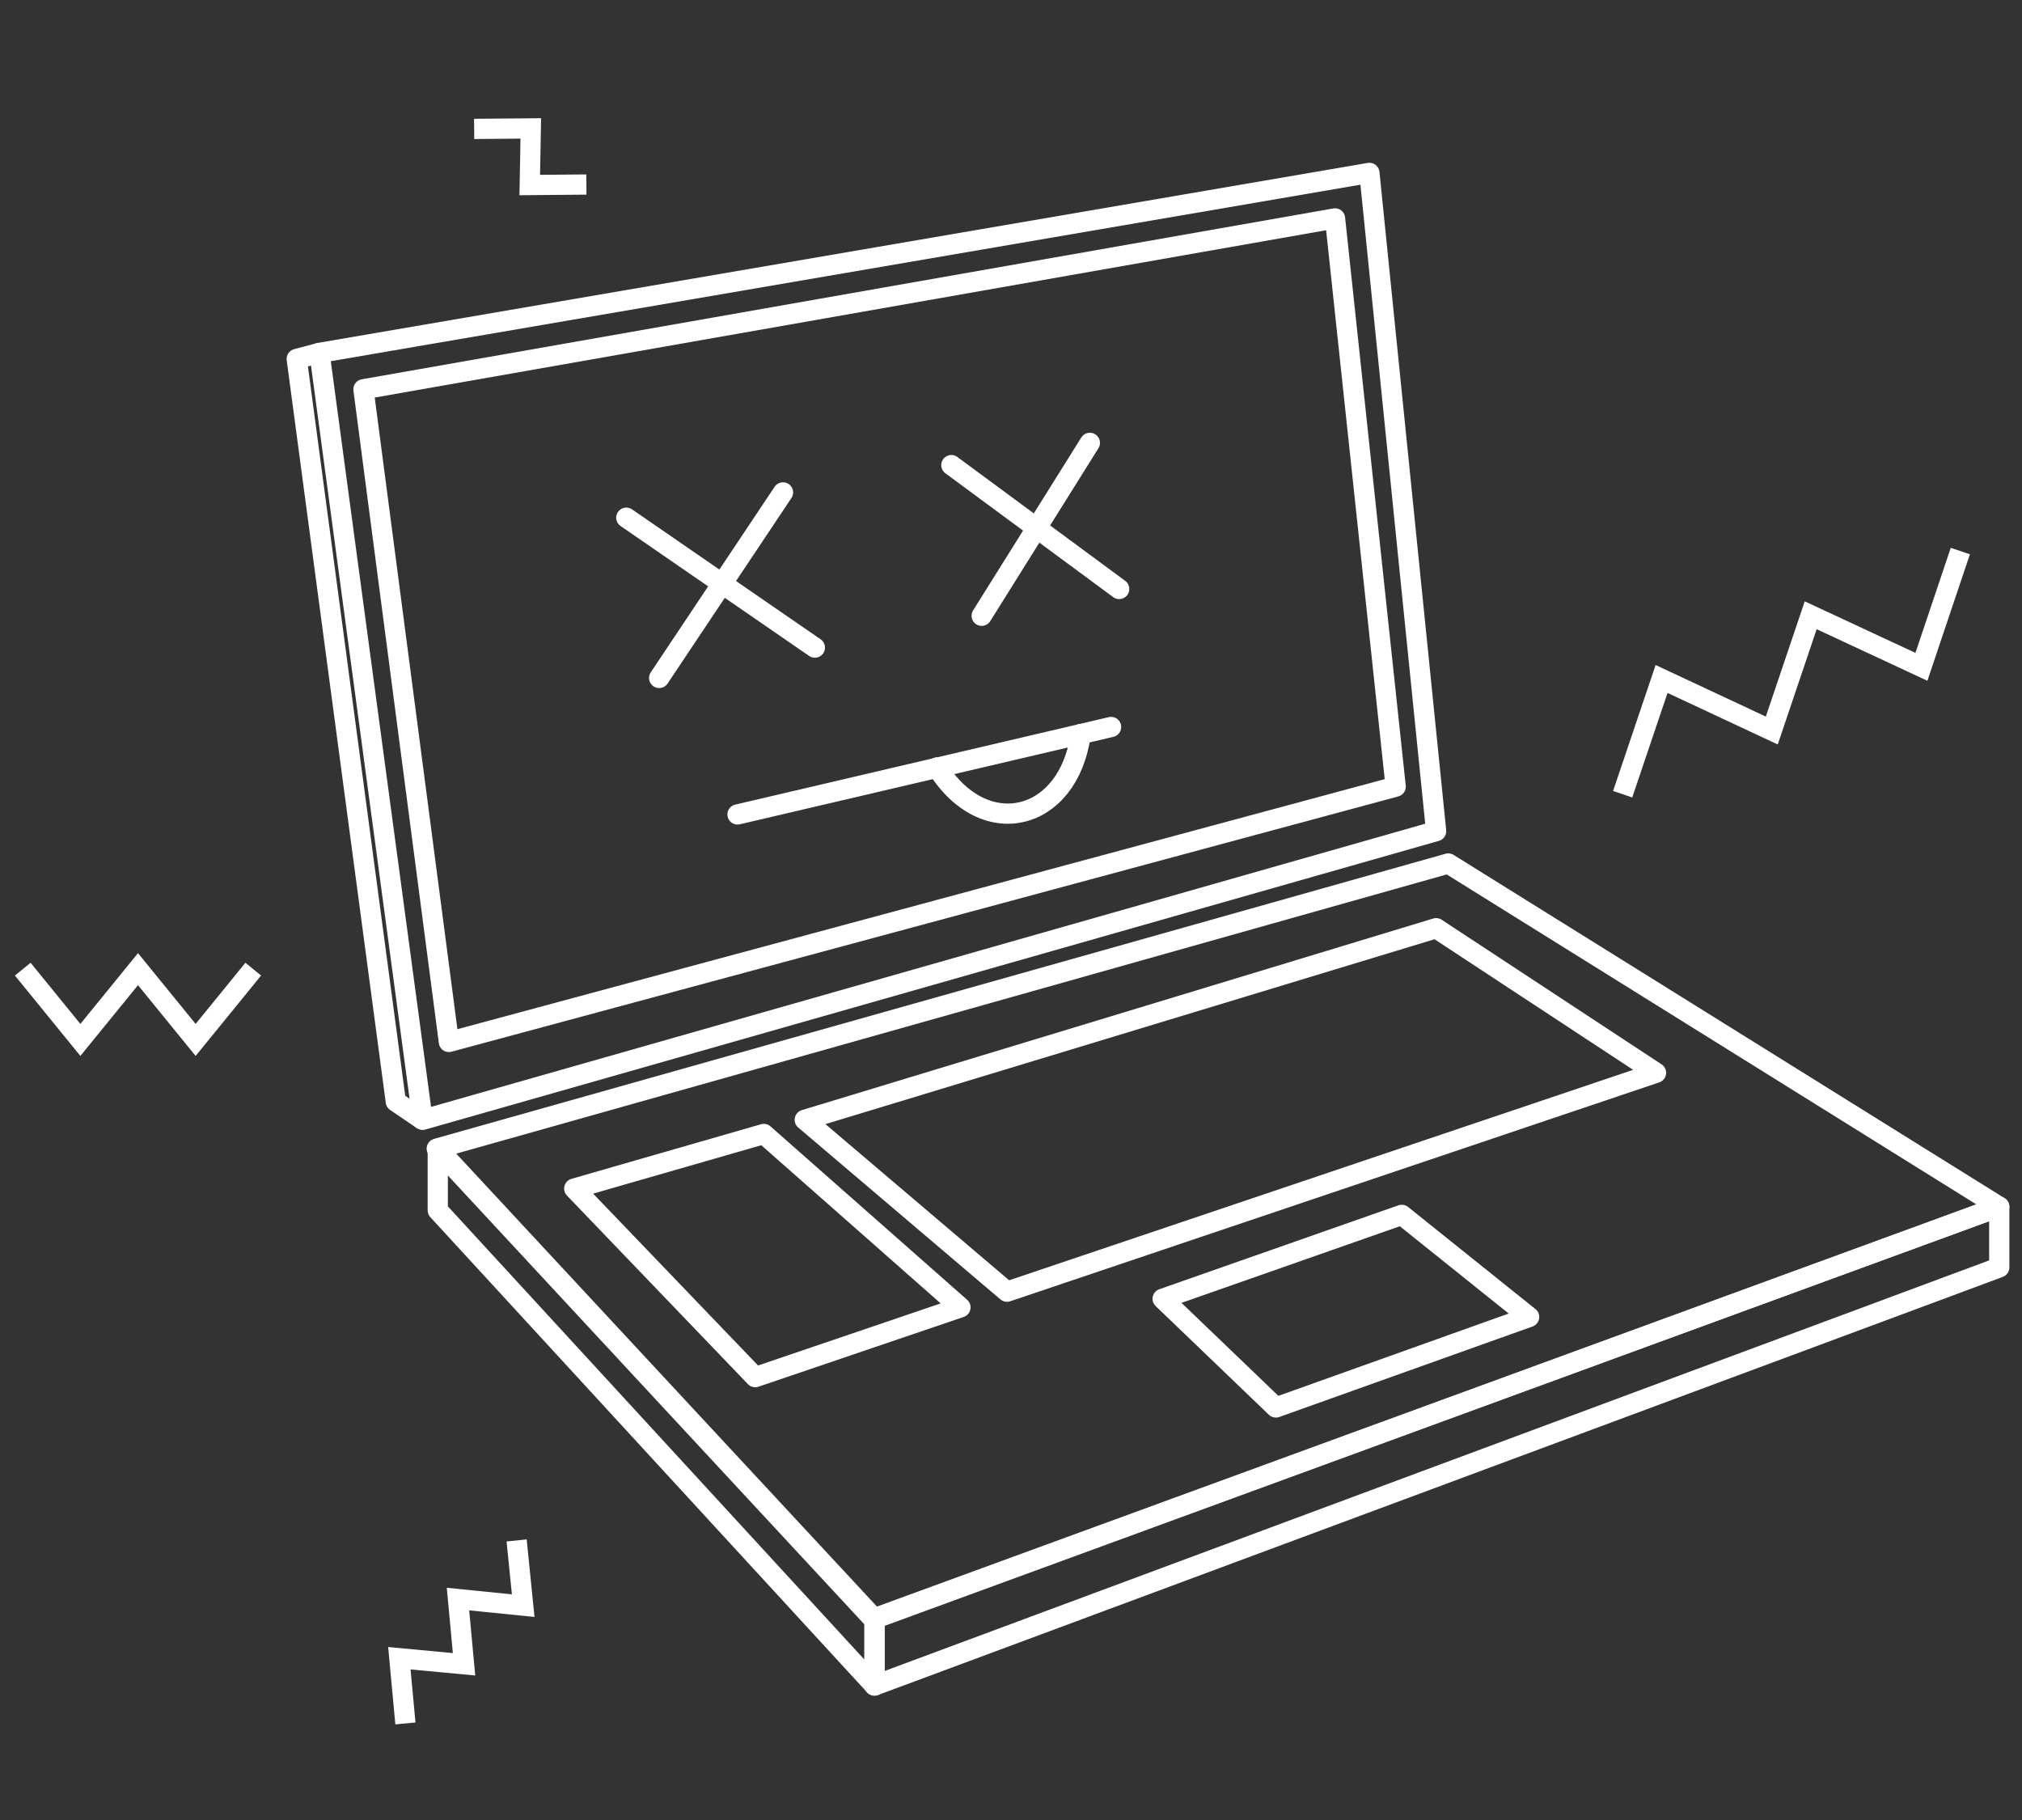 <?xml version="1.0" encoding="utf-8"?>
<!-- Generator: Adobe Illustrator 19.1.1, SVG Export Plug-In . SVG Version: 6.00 Build 0)  -->
<svg version="1.1" id="Слой_1" xmlns="http://www.w3.org/2000/svg" xmlns:xlink="http://www.w3.org/1999/xlink" x="0px" y="0px"
	 viewBox="-39 101 400 360" style="enable-background:new -39 101 400 360;" xml:space="preserve">
<rect x="-39" y="101" width="400" height="360" fill="#333333" stroke="none"/>
<style type="text/css">
	.st0{fill:none;stroke:#FFFFFF;stroke-width:4;stroke-linejoin:round;stroke-miterlimit:10;}
	.st1{fill:none;stroke:#FFFFFF;stroke-width:4;stroke-linecap:round;stroke-linejoin:round;stroke-miterlimit:10;}
	.st2{fill:none;stroke:#FFFFFF;stroke-width:4;stroke-miterlimit:10;}
</style>
<g>
	<g>
		<g>
			<polygon class="st0" points="134,421.2 134,434.4 356.5,351.7 356.5,339.7 			"/>
			<polygon class="st0" points="133.7,421.2 47.4,328.2 247.5,271.8 356.5,339.7 			"/>
			<polygon class="st0" points="134,434.4 47.6,340.4 47.6,328.2 134,421.2 			"/>
			<polygon class="st0" points="231.9,135.2 24.2,170.8 44.6,322.5 245.1,265.4 			"/>
			<polyline class="st0" points="24.2,170.8 19.7,172 39.3,318.9 44.6,322.5 			"/>
			<polygon class="st0" points="160.2,356.5 288.6,313.2 245.1,284.6 120.2,322.5 			"/>
			<polygon class="st0" points="110.4,373.4 74.6,336.1 112.1,325.3 151,359.6 			"/>
			<polygon class="st0" points="213.4,379.4 191,357.9 238.3,341.3 263.5,361.5 			"/>
			<polygon class="st0" points="49.8,307.1 32.9,178 225.1,144.2 237.1,256.6 			"/>
		</g>
		<g>
			<line class="st1" x1="155.2" y1="222.8" x2="176.6" y2="188.6"/>
			<line class="st1" x1="149.2" y1="193" x2="182.4" y2="217.5"/>
			<line class="st1" x1="91.4" y1="235.1" x2="115.9" y2="198.4"/>
			<line class="st1" x1="84.9" y1="203.4" x2="122.2" y2="229.1"/>
			<line class="st1" x1="106.9" y1="262.1" x2="180.8" y2="244.8"/>
			<path class="st1" d="M146.4,252.8L146.4,252.8c9.3,14.9,26,10.8,28.4-6.6l0,0"/>
		</g>
	</g>
	<polyline class="st2" points="282,258.1 289.7,235.3 311.5,245.5 319.2,222.7 341.1,232.9 348.8,210 	"/>
	<polyline class="st2" points="41.2,441.9 40,429 52.8,430.2 51.6,417.3 64.5,418.6 63.2,405.7 	"/>
	<polyline class="st2" points="54.8,126.5 66,126.4 65.8,137.6 77,137.5 	"/>
	<polyline class="st2" points="-34.5,292.7 -23.1,306.7 -11.7,292.7 -0.3,306.7 11.1,292.7 	"/>
</g>
</svg>
